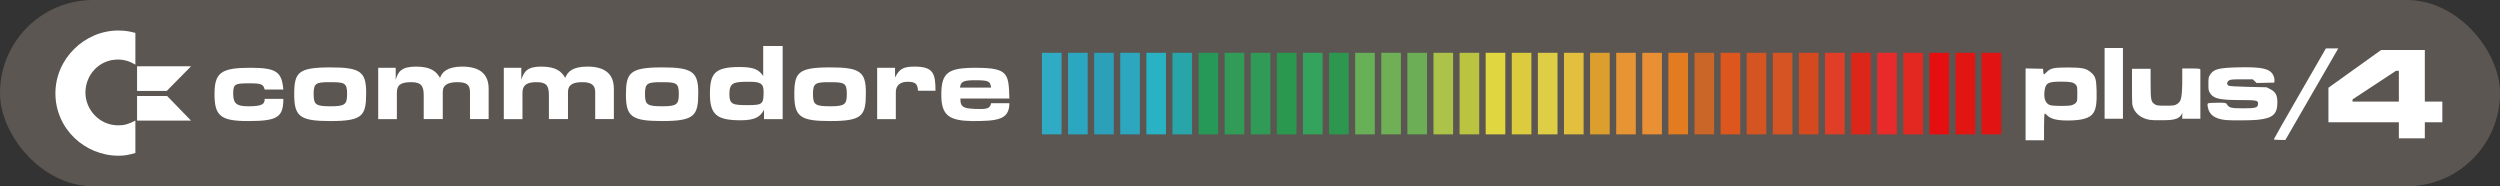 <?xml version="1.0" encoding="UTF-8" standalone="no"?>
<!-- Created with Inkscape (http://www.inkscape.org/) -->

<svg
   width="507.93mm"
   height="37.836mm"
   viewBox="0 0 315.95 23.535"
   version="1.1"
   id="svg7278"
   inkscape:version="1.1.2 (0a00cf5339, 2022-02-04)"
   sodipodi:docname="cplus4.svg"
   xmlns:inkscape="http://www.inkscape.org/namespaces/inkscape"
   xmlns:sodipodi="http://sodipodi.sourceforge.net/DTD/sodipodi-0.dtd"
   xmlns="http://www.w3.org/2000/svg"
   xmlns:svg="http://www.w3.org/2000/svg"
   xmlns:rdf="http://www.w3.org/1999/02/22-rdf-syntax-ns#"
   xmlns:cc="http://creativecommons.org/ns#"
   xmlns:dc="http://purl.org/dc/elements/1.1/">
  <rect x="0" y="0" width="315.95" height="23.535" fill="#333333" stroke="none"/>
  <defs
     id="defs7272" />
  <sodipodi:namedview
     id="base"
     pagecolor="#ffffff"
     bordercolor="#666666"
     borderopacity="1.0"
     inkscape:pageopacity="0.0"
     inkscape:pageshadow="2"
     inkscape:zoom="0.98994949"
     inkscape:cx="260.61936"
     inkscape:cy="64.649763"
     inkscape:document-units="px"
     inkscape:current-layer="layer1"
     showgrid="false"
     fit-margin-top="0"
     fit-margin-left="0"
     fit-margin-right="0"
     fit-margin-bottom="0"
     inkscape:window-width="1366"
     inkscape:window-height="708"
     inkscape:window-x="0"
     inkscape:window-y="0"
     inkscape:window-maximized="1"
     inkscape:pagecheckerboard="0"
     scale-x="0.165" />
  <g
     inkscape:label="Commodore Plus/4"
     inkscape:groupmode="layer"
     id="layer1"
     transform="translate(291.724,-16.869)">
    <rect
       style="color:#000000;clip-rule:nonzero;display:inline;overflow:visible;visibility:visible;isolation:auto;mix-blend-mode:normal;color-interpolation:sRGB;color-interpolation-filters:linearRGB;solid-color:#000000;solid-opacity:1;fill:#5b5652;fill-opacity:1;fill-rule:nonzero;stroke:none;stroke-width:0.798;stroke-linecap:butt;stroke-linejoin:miter;stroke-miterlimit:4;stroke-dasharray:none;stroke-dashoffset:0;stroke-opacity:1;color-rendering:auto;image-rendering:auto;shape-rendering:auto;text-rendering:auto;enable-background:accumulate"
       id="rect4918"
       width="315.95"
       height="23.535"
       x="-291.724"
       y="16.869"
       inkscape:label="Background"
       ry="11.768" />
    <path
       inkscape:connector-curvature="0"
       d="m -178.608,25.435 h -2.261 v 6.486 h 2.359 v -3.39 c 0,-0.884 0.541,-1.327 1.524,-1.327 0.982,0 1.229,0.295 1.277,1.129 h 2.212 c 0,-2.211 -0.295,-3.046 -2.654,-3.046 -1.426,0 -1.917,0.295 -2.457,1.376 v -1.228 z m 10.86,5.209 c -2.26,0 -2.604,-0.197 -2.604,-1.327 h 6.193 c -0.098,-3.144 -0.098,-3.881 -4.276,-3.881 -3.54,0 -4.326,0.639 -4.326,3.44 0,2.605 1.033,3.243 3.883,3.293 3.195,0 4.719,-0.148 4.719,-2.261 h -2.311 c -0.098,0.491 -0.294,0.737 -1.278,0.737 z m -2.653,-2.702 c 0.098,-0.688 0.294,-0.934 1.867,-0.934 1.721,0 1.966,0.099 2.064,0.934 z m -87.874,0.245 h 2.359 c -0.196,-2.212 -0.836,-2.752 -4.127,-2.752 -3.735,0 -4.571,0.588 -4.571,3.342 0,2.752 0.786,3.391 4.276,3.391 3.686,0 4.423,-0.491 4.423,-2.802 h -2.359 c 0,0.639 -0.245,0.935 -2.064,0.935 -1.573,0 -1.916,-0.393 -1.916,-1.671 0,-1.229 0.344,-1.229 2.212,-1.229 1.375,0 1.62,0.148 1.768,0.786 z m 54.798,0.392 c 0,-2.653 -0.786,-3.193 -4.571,-3.193 -4.079,0 -4.57,0.688 -4.57,3.439 0,2.753 0.687,3.342 4.57,3.342 4.129,5.79e-4 4.571,-0.687 4.571,-3.588 z m -6.733,0.149 c 0,-1.327 0.295,-1.474 2.015,-1.474 1.916,0 2.26,0.048 2.26,1.474 0,1.327 -0.246,1.573 -2.064,1.573 -1.966,0 -2.211,-0.197 -2.211,-1.573 z m 27.914,-0.149 c 0,-2.653 -0.737,-3.193 -4.52,-3.193 -4.03,0 -4.522,0.637 -4.522,3.391 0,2.801 0.688,3.391 4.522,3.391 4.127,5.79e-4 4.52,-0.687 4.52,-3.588 z m -6.683,0.149 c 0,-1.327 0.294,-1.474 2.015,-1.474 1.917,0 2.261,0.048 2.261,1.474 0,1.327 -0.245,1.573 -2.064,1.573 -1.965,0 -2.212,-0.197 -2.212,-1.573 z m -56.47,-0.149 c 0,-2.653 -0.737,-3.193 -4.521,-3.193 -4.079,0 -4.571,0.637 -4.571,3.391 0,2.801 0.689,3.391 4.571,3.391 4.128,5.79e-4 4.521,-0.687 4.521,-3.588 z m -6.636,0.149 c 0,-1.327 0.295,-1.474 1.967,-1.474 1.916,0 2.261,0.048 2.261,1.474 0,1.327 -0.247,1.573 -2.064,1.573 -1.918,0 -2.163,-0.197 -2.163,-1.573 z m 56.814,-6.046 v 3.784 c -0.54,-0.737 -1.032,-1.129 -2.997,-1.129 -3.145,0 -3.735,0.836 -3.735,3.391 0,2.605 0.836,3.341 3.883,3.341 1.917,0 2.507,-0.491 2.949,-1.326 v 1.178 h 2.359 v -9.239 h -2.458 z m -1.72,4.522 c 1.326,0 1.77,0.196 1.77,1.228 0,1.573 -0.099,1.722 -1.966,1.722 -1.868,0 -2.359,-0.05 -2.359,-1.377 0,-1.524 0.59,-1.573 2.555,-1.573 z m -44.724,-1.769 h -2.211 v 6.486 h 2.359 V 28.579 c 0,-0.982 0.491,-1.326 1.819,-1.326 1.229,0 1.573,0.442 1.573,1.67 v 2.997 h 2.408 v -3.439 c 0,-0.934 0.737,-1.228 1.867,-1.228 1.081,0 1.573,0.295 1.573,1.228 v 3.439 h 2.359 v -3.833 c 0,-1.915 -1.18,-2.801 -3.341,-2.801 -1.868,0 -2.556,0.688 -2.802,1.425 -0.491,-0.836 -1.179,-1.425 -3.047,-1.425 -1.769,0 -2.261,0.59 -2.556,1.671 V 25.435 Z m 15.874,0 h -2.212 v 6.486 h 2.359 V 28.579 c 0,-0.982 0.589,-1.326 1.769,-1.326 1.229,0 1.573,0.393 1.573,1.67 v 2.997 h 2.409 v -3.439 c 0,-0.934 0.688,-1.228 1.819,-1.228 1.081,0 1.621,0.344 1.621,1.228 v 3.439 h 2.359 v -3.833 c 0,-1.915 -1.179,-2.801 -3.342,-2.801 -1.867,0 -2.507,0.639 -2.801,1.425 -0.492,-0.836 -1.18,-1.425 -3.048,-1.425 -1.72,0 -2.162,0.59 -2.506,1.671 V 25.435 Z"
       id="path4699"
       style="fill:#ffffff;stroke-width:0.265"
       sodipodi:nodetypes="ccccssccscccsccsscccscsccccsssccssscssscssssssssscssssssssscssssssccsssccccccsssssccccsssccsssccsscscccccccsssccsssccsscsccc"
       inkscape:label="Commodore" />
    <path
       sodipodi:nodetypes="ccccccccccccsssccsssc"
       style="fill:#ffffff;stroke-width:0.265"
       id="path4922"
       d="m -270.606,28.999 h -3.796 v 3.113 h 6.823 z m 3.027,-3.752 h -6.823 v 3.113 h 3.753 z m -7.036,-0.213 v -4.008 c -0.81,-0.213 -1.365,-0.299 -2.174,-0.299 -4.222,0 -7.932,3.54 -7.932,7.932 0,4.521 3.752,7.89 7.974,7.89 0.768,0 1.194,-0.086 2.132,-0.342 v -4.093 c -0.939,0.469 -1.407,0.596 -2.174,0.596 -2.346,0 -4.138,-1.961 -4.138,-4.136 0,-2.259 1.749,-4.179 4.094,-4.179 0.811,0 1.493,0.214 2.218,0.64 z"
       inkscape:connector-curvature="0"
       inkscape:label="Commodore Logo" />
    <g
       id="g4884"
       transform="matrix(1.944,0,0,2.037,1257.078,-305.21)"
       style="stroke-width:0.503"
       inkscape:label="Rainbow">
      <rect
         style="color:#000000;clip-rule:nonzero;display:inline;overflow:visible;visibility:visible;opacity:1;isolation:auto;mix-blend-mode:normal;color-interpolation:sRGB;color-interpolation-filters:linearRGB;solid-color:#000000;solid-opacity:1;fill:#2fabc5;fill-opacity:1;fill-rule:nonzero;stroke:none;stroke-width:0.399;stroke-linecap:butt;stroke-linejoin:miter;stroke-miterlimit:4;stroke-dasharray:none;stroke-dashoffset:0;stroke-opacity:1;color-rendering:auto;image-rendering:auto;shape-rendering:auto;text-rendering:auto;enable-background:accumulate"
         id="rect4723"
         width="1.276"
         height="5.06"
         x="-728.972"
         y="161.39" />
      <rect
         y="161.39"
         x="-727.275"
         height="5.06"
         width="1.276"
         id="rect4725"
         style="color:#000000;clip-rule:nonzero;display:inline;overflow:visible;visibility:visible;opacity:1;isolation:auto;mix-blend-mode:normal;color-interpolation:sRGB;color-interpolation-filters:linearRGB;solid-color:#000000;solid-opacity:1;fill:#2ba7c1;fill-opacity:1;fill-rule:nonzero;stroke:none;stroke-width:0.399;stroke-linecap:butt;stroke-linejoin:miter;stroke-miterlimit:4;stroke-dasharray:none;stroke-dashoffset:0;stroke-opacity:1;color-rendering:auto;image-rendering:auto;shape-rendering:auto;text-rendering:auto;enable-background:accumulate" />
      <rect
         style="color:#000000;clip-rule:nonzero;display:inline;overflow:visible;visibility:visible;opacity:1;isolation:auto;mix-blend-mode:normal;color-interpolation:sRGB;color-interpolation-filters:linearRGB;solid-color:#000000;solid-opacity:1;fill:#2c9fb9;fill-opacity:1;fill-rule:nonzero;stroke:none;stroke-width:0.399;stroke-linecap:butt;stroke-linejoin:miter;stroke-miterlimit:4;stroke-dasharray:none;stroke-dashoffset:0;stroke-opacity:1;color-rendering:auto;image-rendering:auto;shape-rendering:auto;text-rendering:auto;enable-background:accumulate"
         id="rect4727"
         width="1.276"
         height="5.06"
         x="-725.578"
         y="161.39" />
      <rect
         y="161.39"
         x="-723.881"
         height="5.06"
         width="1.276"
         id="rect4729"
         style="color:#000000;clip-rule:nonzero;display:inline;overflow:visible;visibility:visible;opacity:1;isolation:auto;mix-blend-mode:normal;color-interpolation:sRGB;color-interpolation-filters:linearRGB;solid-color:#000000;solid-opacity:1;fill:#2da6c0;fill-opacity:1;fill-rule:nonzero;stroke:none;stroke-width:0.399;stroke-linecap:butt;stroke-linejoin:miter;stroke-miterlimit:4;stroke-dasharray:none;stroke-dashoffset:0;stroke-opacity:1;color-rendering:auto;image-rendering:auto;shape-rendering:auto;text-rendering:auto;enable-background:accumulate" />
      <rect
         style="color:#000000;clip-rule:nonzero;display:inline;overflow:visible;visibility:visible;opacity:1;isolation:auto;mix-blend-mode:normal;color-interpolation:sRGB;color-interpolation-filters:linearRGB;solid-color:#000000;solid-opacity:1;fill:#28b2c3;fill-opacity:1;fill-rule:nonzero;stroke:none;stroke-width:0.399;stroke-linecap:butt;stroke-linejoin:miter;stroke-miterlimit:4;stroke-dasharray:none;stroke-dashoffset:0;stroke-opacity:1;color-rendering:auto;image-rendering:auto;shape-rendering:auto;text-rendering:auto;enable-background:accumulate"
         id="rect4731"
         width="1.276"
         height="5.06"
         x="-722.184"
         y="161.39" />
      <rect
         y="161.39"
         x="-720.487"
         height="5.06"
         width="1.276"
         id="rect4733"
         style="color:#000000;clip-rule:nonzero;display:inline;overflow:visible;visibility:visible;opacity:1;isolation:auto;mix-blend-mode:normal;color-interpolation:sRGB;color-interpolation-filters:linearRGB;solid-color:#000000;solid-opacity:1;fill:#28a5a8;fill-opacity:1;fill-rule:nonzero;stroke:none;stroke-width:0.399;stroke-linecap:butt;stroke-linejoin:miter;stroke-miterlimit:4;stroke-dasharray:none;stroke-dashoffset:0;stroke-opacity:1;color-rendering:auto;image-rendering:auto;shape-rendering:auto;text-rendering:auto;enable-background:accumulate" />
      <rect
         style="color:#000000;clip-rule:nonzero;display:inline;overflow:visible;visibility:visible;opacity:1;isolation:auto;mix-blend-mode:normal;color-interpolation:sRGB;color-interpolation-filters:linearRGB;solid-color:#000000;solid-opacity:1;fill:#269857;fill-opacity:1;fill-rule:nonzero;stroke:none;stroke-width:0.399;stroke-linecap:butt;stroke-linejoin:miter;stroke-miterlimit:4;stroke-dasharray:none;stroke-dashoffset:0;stroke-opacity:1;color-rendering:auto;image-rendering:auto;shape-rendering:auto;text-rendering:auto;enable-background:accumulate"
         id="rect4735"
         width="1.276"
         height="5.06"
         x="-718.79"
         y="161.39" />
      <rect
         y="161.39"
         x="-717.094"
         height="5.06"
         width="1.276"
         id="rect4737"
         style="color:#000000;clip-rule:nonzero;display:inline;overflow:visible;visibility:visible;opacity:1;isolation:auto;mix-blend-mode:normal;color-interpolation:sRGB;color-interpolation-filters:linearRGB;solid-color:#000000;solid-opacity:1;fill:#319b58;fill-opacity:1;fill-rule:nonzero;stroke:none;stroke-width:0.399;stroke-linecap:butt;stroke-linejoin:miter;stroke-miterlimit:4;stroke-dasharray:none;stroke-dashoffset:0;stroke-opacity:1;color-rendering:auto;image-rendering:auto;shape-rendering:auto;text-rendering:auto;enable-background:accumulate" />
      <rect
         style="color:#000000;clip-rule:nonzero;display:inline;overflow:visible;visibility:visible;opacity:1;isolation:auto;mix-blend-mode:normal;color-interpolation:sRGB;color-interpolation-filters:linearRGB;solid-color:#000000;solid-opacity:1;fill:#309a57;fill-opacity:1;fill-rule:nonzero;stroke:none;stroke-width:0.399;stroke-linecap:butt;stroke-linejoin:miter;stroke-miterlimit:4;stroke-dasharray:none;stroke-dashoffset:0;stroke-opacity:1;color-rendering:auto;image-rendering:auto;shape-rendering:auto;text-rendering:auto;enable-background:accumulate"
         id="rect4739"
         width="1.276"
         height="5.06"
         x="-715.397"
         y="161.39" />
      <rect
         y="161.39"
         x="-713.7"
         height="5.06"
         width="1.276"
         id="rect4741"
         style="color:#000000;clip-rule:nonzero;display:inline;overflow:visible;visibility:visible;opacity:1;isolation:auto;mix-blend-mode:normal;color-interpolation:sRGB;color-interpolation-filters:linearRGB;solid-color:#000000;solid-opacity:1;fill:#2b9850;fill-opacity:1;fill-rule:nonzero;stroke:none;stroke-width:0.399;stroke-linecap:butt;stroke-linejoin:miter;stroke-miterlimit:4;stroke-dasharray:none;stroke-dashoffset:0;stroke-opacity:1;color-rendering:auto;image-rendering:auto;shape-rendering:auto;text-rendering:auto;enable-background:accumulate" />
      <rect
         style="color:#000000;clip-rule:nonzero;display:inline;overflow:visible;visibility:visible;opacity:1;isolation:auto;mix-blend-mode:normal;color-interpolation:sRGB;color-interpolation-filters:linearRGB;solid-color:#000000;solid-opacity:1;fill:#34a35c;fill-opacity:1;fill-rule:nonzero;stroke:none;stroke-width:0.399;stroke-linecap:butt;stroke-linejoin:miter;stroke-miterlimit:4;stroke-dasharray:none;stroke-dashoffset:0;stroke-opacity:1;color-rendering:auto;image-rendering:auto;shape-rendering:auto;text-rendering:auto;enable-background:accumulate"
         id="rect4743"
         width="1.276"
         height="5.06"
         x="-712.003"
         y="161.39" />
      <rect
         y="161.39"
         x="-710.306"
         height="5.06"
         width="1.276"
         id="rect4745"
         style="color:#000000;clip-rule:nonzero;display:inline;overflow:visible;visibility:visible;opacity:1;isolation:auto;mix-blend-mode:normal;color-interpolation:sRGB;color-interpolation-filters:linearRGB;solid-color:#000000;solid-opacity:1;fill:#2d974f;fill-opacity:1;fill-rule:nonzero;stroke:none;stroke-width:0.399;stroke-linecap:butt;stroke-linejoin:miter;stroke-miterlimit:4;stroke-dasharray:none;stroke-dashoffset:0;stroke-opacity:1;color-rendering:auto;image-rendering:auto;shape-rendering:auto;text-rendering:auto;enable-background:accumulate" />
      <rect
         style="color:#000000;clip-rule:nonzero;display:inline;overflow:visible;visibility:visible;opacity:1;isolation:auto;mix-blend-mode:normal;color-interpolation:sRGB;color-interpolation-filters:linearRGB;solid-color:#000000;solid-opacity:1;fill:#68b057;fill-opacity:1;fill-rule:nonzero;stroke:none;stroke-width:0.399;stroke-linecap:butt;stroke-linejoin:miter;stroke-miterlimit:4;stroke-dasharray:none;stroke-dashoffset:0;stroke-opacity:1;color-rendering:auto;image-rendering:auto;shape-rendering:auto;text-rendering:auto;enable-background:accumulate"
         id="rect4747"
         width="1.276"
         height="5.06"
         x="-708.609"
         y="161.39" />
      <rect
         y="161.39"
         x="-706.912"
         height="5.06"
         width="1.276"
         id="rect4749"
         style="color:#000000;clip-rule:nonzero;display:inline;overflow:visible;visibility:visible;opacity:1;isolation:auto;mix-blend-mode:normal;color-interpolation:sRGB;color-interpolation-filters:linearRGB;solid-color:#000000;solid-opacity:1;fill:#6faf55;fill-opacity:1;fill-rule:nonzero;stroke:none;stroke-width:0.399;stroke-linecap:butt;stroke-linejoin:miter;stroke-miterlimit:4;stroke-dasharray:none;stroke-dashoffset:0;stroke-opacity:1;color-rendering:auto;image-rendering:auto;shape-rendering:auto;text-rendering:auto;enable-background:accumulate" />
      <rect
         style="color:#000000;clip-rule:nonzero;display:inline;overflow:visible;visibility:visible;opacity:1;isolation:auto;mix-blend-mode:normal;color-interpolation:sRGB;color-interpolation-filters:linearRGB;solid-color:#000000;solid-opacity:1;fill:#6cae55;fill-opacity:1;fill-rule:nonzero;stroke:none;stroke-width:0.399;stroke-linecap:butt;stroke-linejoin:miter;stroke-miterlimit:4;stroke-dasharray:none;stroke-dashoffset:0;stroke-opacity:1;color-rendering:auto;image-rendering:auto;shape-rendering:auto;text-rendering:auto;enable-background:accumulate"
         id="rect4751"
         width="1.276"
         height="5.06"
         x="-705.215"
         y="161.39" />
      <rect
         y="161.39"
         x="-703.518"
         height="5.06"
         width="1.276"
         id="rect4753"
         style="color:#000000;clip-rule:nonzero;display:inline;overflow:visible;visibility:visible;opacity:1;isolation:auto;mix-blend-mode:normal;color-interpolation:sRGB;color-interpolation-filters:linearRGB;solid-color:#000000;solid-opacity:1;fill:#acc249;fill-opacity:1;fill-rule:nonzero;stroke:none;stroke-width:0.399;stroke-linecap:butt;stroke-linejoin:miter;stroke-miterlimit:4;stroke-dasharray:none;stroke-dashoffset:0;stroke-opacity:1;color-rendering:auto;image-rendering:auto;shape-rendering:auto;text-rendering:auto;enable-background:accumulate" />
      <rect
         style="color:#000000;clip-rule:nonzero;display:inline;overflow:visible;visibility:visible;opacity:1;isolation:auto;mix-blend-mode:normal;color-interpolation:sRGB;color-interpolation-filters:linearRGB;solid-color:#000000;solid-opacity:1;fill:#bac441;fill-opacity:1;fill-rule:nonzero;stroke:none;stroke-width:0.399;stroke-linecap:butt;stroke-linejoin:miter;stroke-miterlimit:4;stroke-dasharray:none;stroke-dashoffset:0;stroke-opacity:1;color-rendering:auto;image-rendering:auto;shape-rendering:auto;text-rendering:auto;enable-background:accumulate"
         id="rect4755"
         width="1.276"
         height="5.06"
         x="-701.821"
         y="161.39" />
      <rect
         y="161.39"
         x="-700.125"
         height="5.06"
         width="1.276"
         id="rect4757"
         style="color:#000000;clip-rule:nonzero;display:inline;overflow:visible;visibility:visible;opacity:1;isolation:auto;mix-blend-mode:normal;color-interpolation:sRGB;color-interpolation-filters:linearRGB;solid-color:#000000;solid-opacity:1;fill:#e0d640;fill-opacity:1;fill-rule:nonzero;stroke:none;stroke-width:0.399;stroke-linecap:butt;stroke-linejoin:miter;stroke-miterlimit:4;stroke-dasharray:none;stroke-dashoffset:0;stroke-opacity:1;color-rendering:auto;image-rendering:auto;shape-rendering:auto;text-rendering:auto;enable-background:accumulate" />
      <rect
         style="color:#000000;clip-rule:nonzero;display:inline;overflow:visible;visibility:visible;opacity:1;isolation:auto;mix-blend-mode:normal;color-interpolation:sRGB;color-interpolation-filters:linearRGB;solid-color:#000000;solid-opacity:1;fill:#dccc3d;fill-opacity:1;fill-rule:nonzero;stroke:none;stroke-width:0.399;stroke-linecap:butt;stroke-linejoin:miter;stroke-miterlimit:4;stroke-dasharray:none;stroke-dashoffset:0;stroke-opacity:1;color-rendering:auto;image-rendering:auto;shape-rendering:auto;text-rendering:auto;enable-background:accumulate"
         id="rect4759"
         width="1.276"
         height="5.06"
         x="-698.428"
         y="161.39" />
      <rect
         y="161.39"
         x="-696.731"
         height="5.06"
         width="1.276"
         id="rect4761"
         style="color:#000000;clip-rule:nonzero;display:inline;overflow:visible;visibility:visible;opacity:1;isolation:auto;mix-blend-mode:normal;color-interpolation:sRGB;color-interpolation-filters:linearRGB;solid-color:#000000;solid-opacity:1;fill:#ddce45;fill-opacity:1;fill-rule:nonzero;stroke:none;stroke-width:0.399;stroke-linecap:butt;stroke-linejoin:miter;stroke-miterlimit:4;stroke-dasharray:none;stroke-dashoffset:0;stroke-opacity:1;color-rendering:auto;image-rendering:auto;shape-rendering:auto;text-rendering:auto;enable-background:accumulate" />
      <rect
         style="color:#000000;clip-rule:nonzero;display:inline;overflow:visible;visibility:visible;opacity:1;isolation:auto;mix-blend-mode:normal;color-interpolation:sRGB;color-interpolation-filters:linearRGB;solid-color:#000000;solid-opacity:1;fill:#e2c03e;fill-opacity:1;fill-rule:nonzero;stroke:none;stroke-width:0.399;stroke-linecap:butt;stroke-linejoin:miter;stroke-miterlimit:4;stroke-dasharray:none;stroke-dashoffset:0;stroke-opacity:1;color-rendering:auto;image-rendering:auto;shape-rendering:auto;text-rendering:auto;enable-background:accumulate"
         id="rect4763"
         width="1.276"
         height="5.06"
         x="-695.034"
         y="161.39" />
      <rect
         y="161.39"
         x="-693.337"
         height="5.06"
         width="1.276"
         id="rect4765"
         style="color:#000000;clip-rule:nonzero;display:inline;overflow:visible;visibility:visible;opacity:1;isolation:auto;mix-blend-mode:normal;color-interpolation:sRGB;color-interpolation-filters:linearRGB;solid-color:#000000;solid-opacity:1;fill:#dc9f2d;fill-opacity:1;fill-rule:nonzero;stroke:none;stroke-width:0.399;stroke-linecap:butt;stroke-linejoin:miter;stroke-miterlimit:4;stroke-dasharray:none;stroke-dashoffset:0;stroke-opacity:1;color-rendering:auto;image-rendering:auto;shape-rendering:auto;text-rendering:auto;enable-background:accumulate" />
      <rect
         style="color:#000000;clip-rule:nonzero;display:inline;overflow:visible;visibility:visible;opacity:1;isolation:auto;mix-blend-mode:normal;color-interpolation:sRGB;color-interpolation-filters:linearRGB;solid-color:#000000;solid-opacity:1;fill:#e69434;fill-opacity:1;fill-rule:nonzero;stroke:none;stroke-width:0.399;stroke-linecap:butt;stroke-linejoin:miter;stroke-miterlimit:4;stroke-dasharray:none;stroke-dashoffset:0;stroke-opacity:1;color-rendering:auto;image-rendering:auto;shape-rendering:auto;text-rendering:auto;enable-background:accumulate"
         id="rect4767"
         width="1.276"
         height="5.06"
         x="-691.64"
         y="161.39" />
      <rect
         y="161.39"
         x="-689.943"
         height="5.06"
         width="1.276"
         id="rect4769"
         style="color:#000000;clip-rule:nonzero;display:inline;overflow:visible;visibility:visible;opacity:1;isolation:auto;mix-blend-mode:normal;color-interpolation:sRGB;color-interpolation-filters:linearRGB;solid-color:#000000;solid-opacity:1;fill:#e98f34;fill-opacity:1;fill-rule:nonzero;stroke:none;stroke-width:0.399;stroke-linecap:butt;stroke-linejoin:miter;stroke-miterlimit:4;stroke-dasharray:none;stroke-dashoffset:0;stroke-opacity:1;color-rendering:auto;image-rendering:auto;shape-rendering:auto;text-rendering:auto;enable-background:accumulate" />
      <rect
         style="color:#000000;clip-rule:nonzero;display:inline;overflow:visible;visibility:visible;opacity:1;isolation:auto;mix-blend-mode:normal;color-interpolation:sRGB;color-interpolation-filters:linearRGB;solid-color:#000000;solid-opacity:1;fill:#e37c20;fill-opacity:1;fill-rule:nonzero;stroke:none;stroke-width:0.399;stroke-linecap:butt;stroke-linejoin:miter;stroke-miterlimit:4;stroke-dasharray:none;stroke-dashoffset:0;stroke-opacity:1;color-rendering:auto;image-rendering:auto;shape-rendering:auto;text-rendering:auto;enable-background:accumulate"
         id="rect4771"
         width="1.276"
         height="5.06"
         x="-688.246"
         y="161.39" />
      <rect
         y="161.39"
         x="-686.549"
         height="5.06"
         width="1.276"
         id="rect4773"
         style="color:#000000;clip-rule:nonzero;display:inline;overflow:visible;visibility:visible;opacity:1;isolation:auto;mix-blend-mode:normal;color-interpolation:sRGB;color-interpolation-filters:linearRGB;solid-color:#000000;solid-opacity:1;fill:#ca6627;fill-opacity:1;fill-rule:nonzero;stroke:none;stroke-width:0.399;stroke-linecap:butt;stroke-linejoin:miter;stroke-miterlimit:4;stroke-dasharray:none;stroke-dashoffset:0;stroke-opacity:1;color-rendering:auto;image-rendering:auto;shape-rendering:auto;text-rendering:auto;enable-background:accumulate" />
      <rect
         style="color:#000000;clip-rule:nonzero;display:inline;overflow:visible;visibility:visible;opacity:1;isolation:auto;mix-blend-mode:normal;color-interpolation:sRGB;color-interpolation-filters:linearRGB;solid-color:#000000;solid-opacity:1;fill:#dd561d;fill-opacity:1;fill-rule:nonzero;stroke:none;stroke-width:0.399;stroke-linecap:butt;stroke-linejoin:miter;stroke-miterlimit:4;stroke-dasharray:none;stroke-dashoffset:0;stroke-opacity:1;color-rendering:auto;image-rendering:auto;shape-rendering:auto;text-rendering:auto;enable-background:accumulate"
         id="rect4775"
         width="1.276"
         height="5.06"
         x="-684.852"
         y="161.39" />
      <rect
         y="161.39"
         x="-683.156"
         height="5.06"
         width="1.276"
         id="rect4777"
         style="color:#000000;clip-rule:nonzero;display:inline;overflow:visible;visibility:visible;opacity:1;isolation:auto;mix-blend-mode:normal;color-interpolation:sRGB;color-interpolation-filters:linearRGB;solid-color:#000000;solid-opacity:1;fill:#d55522;fill-opacity:1;fill-rule:nonzero;stroke:none;stroke-width:0.399;stroke-linecap:butt;stroke-linejoin:miter;stroke-miterlimit:4;stroke-dasharray:none;stroke-dashoffset:0;stroke-opacity:1;color-rendering:auto;image-rendering:auto;shape-rendering:auto;text-rendering:auto;enable-background:accumulate" />
      <rect
         style="color:#000000;clip-rule:nonzero;display:inline;overflow:visible;visibility:visible;opacity:1;isolation:auto;mix-blend-mode:normal;color-interpolation:sRGB;color-interpolation-filters:linearRGB;solid-color:#000000;solid-opacity:1;fill:#d65424;fill-opacity:1;fill-rule:nonzero;stroke:none;stroke-width:0.399;stroke-linecap:butt;stroke-linejoin:miter;stroke-miterlimit:4;stroke-dasharray:none;stroke-dashoffset:0;stroke-opacity:1;color-rendering:auto;image-rendering:auto;shape-rendering:auto;text-rendering:auto;enable-background:accumulate"
         id="rect4779"
         width="1.276"
         height="5.06"
         x="-681.459"
         y="161.39" />
      <rect
         y="161.39"
         x="-679.762"
         height="5.06"
         width="1.276"
         id="rect4781"
         style="color:#000000;clip-rule:nonzero;display:inline;overflow:visible;visibility:visible;opacity:1;isolation:auto;mix-blend-mode:normal;color-interpolation:sRGB;color-interpolation-filters:linearRGB;solid-color:#000000;solid-opacity:1;fill:#d6481d;fill-opacity:1;fill-rule:nonzero;stroke:none;stroke-width:0.399;stroke-linecap:butt;stroke-linejoin:miter;stroke-miterlimit:4;stroke-dasharray:none;stroke-dashoffset:0;stroke-opacity:1;color-rendering:auto;image-rendering:auto;shape-rendering:auto;text-rendering:auto;enable-background:accumulate" />
      <rect
         style="color:#000000;clip-rule:nonzero;display:inline;overflow:visible;visibility:visible;opacity:1;isolation:auto;mix-blend-mode:normal;color-interpolation:sRGB;color-interpolation-filters:linearRGB;solid-color:#000000;solid-opacity:1;fill:#e13e28;fill-opacity:1;fill-rule:nonzero;stroke:none;stroke-width:0.399;stroke-linecap:butt;stroke-linejoin:miter;stroke-miterlimit:4;stroke-dasharray:none;stroke-dashoffset:0;stroke-opacity:1;color-rendering:auto;image-rendering:auto;shape-rendering:auto;text-rendering:auto;enable-background:accumulate"
         id="rect4783"
         width="1.276"
         height="5.06"
         x="-678.065"
         y="161.39" />
      <rect
         y="161.39"
         x="-676.368"
         height="5.06"
         width="1.276"
         id="rect4785"
         style="color:#000000;clip-rule:nonzero;display:inline;overflow:visible;visibility:visible;opacity:1;isolation:auto;mix-blend-mode:normal;color-interpolation:sRGB;color-interpolation-filters:linearRGB;solid-color:#000000;solid-opacity:1;fill:#dd261a;fill-opacity:1;fill-rule:nonzero;stroke:none;stroke-width:0.399;stroke-linecap:butt;stroke-linejoin:miter;stroke-miterlimit:4;stroke-dasharray:none;stroke-dashoffset:0;stroke-opacity:1;color-rendering:auto;image-rendering:auto;shape-rendering:auto;text-rendering:auto;enable-background:accumulate" />
      <rect
         style="color:#000000;clip-rule:nonzero;display:inline;overflow:visible;visibility:visible;opacity:1;isolation:auto;mix-blend-mode:normal;color-interpolation:sRGB;color-interpolation-filters:linearRGB;solid-color:#000000;solid-opacity:1;fill:#e92a2a;fill-opacity:1;fill-rule:nonzero;stroke:none;stroke-width:0.399;stroke-linecap:butt;stroke-linejoin:miter;stroke-miterlimit:4;stroke-dasharray:none;stroke-dashoffset:0;stroke-opacity:1;color-rendering:auto;image-rendering:auto;shape-rendering:auto;text-rendering:auto;enable-background:accumulate"
         id="rect4787"
         width="1.276"
         height="5.06"
         x="-674.671"
         y="161.39" />
      <rect
         y="161.39"
         x="-672.974"
         height="5.06"
         width="1.276"
         id="rect4789"
         style="color:#000000;clip-rule:nonzero;display:inline;overflow:visible;visibility:visible;opacity:1;isolation:auto;mix-blend-mode:normal;color-interpolation:sRGB;color-interpolation-filters:linearRGB;solid-color:#000000;solid-opacity:1;fill:#e22821;fill-opacity:1;fill-rule:nonzero;stroke:none;stroke-width:0.399;stroke-linecap:butt;stroke-linejoin:miter;stroke-miterlimit:4;stroke-dasharray:none;stroke-dashoffset:0;stroke-opacity:1;color-rendering:auto;image-rendering:auto;shape-rendering:auto;text-rendering:auto;enable-background:accumulate" />
      <rect
         style="color:#000000;clip-rule:nonzero;display:inline;overflow:visible;visibility:visible;opacity:1;isolation:auto;mix-blend-mode:normal;color-interpolation:sRGB;color-interpolation-filters:linearRGB;solid-color:#000000;solid-opacity:1;fill:#e50e10;fill-opacity:1;fill-rule:nonzero;stroke:none;stroke-width:0.399;stroke-linecap:butt;stroke-linejoin:miter;stroke-miterlimit:4;stroke-dasharray:none;stroke-dashoffset:0;stroke-opacity:1;color-rendering:auto;image-rendering:auto;shape-rendering:auto;text-rendering:auto;enable-background:accumulate"
         id="rect4791"
         width="1.276"
         height="5.06"
         x="-671.277"
         y="161.39" />
      <rect
         y="161.39"
         x="-669.58"
         height="5.06"
         width="1.276"
         id="rect4793"
         style="color:#000000;clip-rule:nonzero;display:inline;overflow:visible;visibility:visible;opacity:1;isolation:auto;mix-blend-mode:normal;color-interpolation:sRGB;color-interpolation-filters:linearRGB;solid-color:#000000;solid-opacity:1;fill:#e11613;fill-opacity:1;fill-rule:nonzero;stroke:none;stroke-width:0.399;stroke-linecap:butt;stroke-linejoin:miter;stroke-miterlimit:4;stroke-dasharray:none;stroke-dashoffset:0;stroke-opacity:1;color-rendering:auto;image-rendering:auto;shape-rendering:auto;text-rendering:auto;enable-background:accumulate" />
      <rect
         style="color:#000000;clip-rule:nonzero;display:inline;overflow:visible;visibility:visible;opacity:1;isolation:auto;mix-blend-mode:normal;color-interpolation:sRGB;color-interpolation-filters:linearRGB;solid-color:#000000;solid-opacity:1;fill:#e11413;fill-opacity:1;fill-rule:nonzero;stroke:none;stroke-width:0.399;stroke-linecap:butt;stroke-linejoin:miter;stroke-miterlimit:4;stroke-dasharray:none;stroke-dashoffset:0;stroke-opacity:1;color-rendering:auto;image-rendering:auto;shape-rendering:auto;text-rendering:auto;enable-background:accumulate"
         id="rect4795"
         width="1.276"
         height="5.06"
         x="-667.883"
         y="161.39" />
    </g>
    <g
       id="g1176"
       inkscape:label="plus/4"
       transform="matrix(1.259,0,0,1.259,737.486,-305.955)"
       style="stroke-width:0.795">
      <path
         sodipodi:nodetypes="cccccsccsscsccsccccccscssccccscccssscccscccccccccccscsccsscscccccccscccccccccccccc"
         style="fill:#ffffff;stroke-width:0.795"
         d="m -614.15,266.888 v -3.606 l 0.876,0.018 0.876,0.018 0.02,0.281 c 0.011,0.155 0.043,0.281 0.07,0.281 0.027,0 0.15,-0.103 0.272,-0.23 0.378,-0.391 0.716,-0.464 2.117,-0.464 1.454,5e-4 1.872,0.09 2.341,0.503 0.443,0.39 0.522,0.648 0.555,1.821 0.034,1.206 -0.051,1.809 -0.315,2.225 -0.343,0.541 -1.127,0.773 -2.606,0.773 -1.101,0 -1.72,-0.165 -2.083,-0.554 -0.087,-0.093 -0.184,-0.154 -0.215,-0.135 -0.031,0.019 -0.057,0.628 -0.057,1.354 v 1.319 h -0.926 -0.926 z m 4.594,0.095 c 0.159,-0.04 0.358,-0.146 0.443,-0.237 0.143,-0.152 0.154,-0.22 0.154,-0.914 0,-0.703 -0.01,-0.761 -0.16,-0.921 -0.227,-0.242 -0.518,-0.302 -1.46,-0.302 -1.288,0 -1.539,0.126 -1.654,0.83 -0.137,0.844 0.073,1.402 0.58,1.537 0.341,0.091 1.746,0.095 2.097,0.007 z m 7.846,1.457 c -0.765,-0.137 -1.335,-0.541 -1.602,-1.137 -0.151,-0.336 -0.156,-0.401 -0.157,-2.165 v -1.818 h 1.868 v 1.557 c 0,1.695 0.07,1.773 0.461,2.029 0.147,0.096 0.328,0.117 1.041,0.117 0.746,0 0.894,-0.018 1.094,-0.134 0.432,-0.25 0.547,-0.465 0.58,-2.129 v -1.473 h 0.876 c 0.769,0 0.909,0.016 0.942,0.105 v 4.94 h -1.819 v -0.3 c -0.011,-0.173 0.021,-0.314 0,-0.314 -0.236,0.855 -1.438,0.742 -2.068,0.763 -0.473,0.013 -1.02,-0.005 -1.215,-0.039 z m 7.663,0.024 c -1.13,-0.12 -1.687,-0.529 -1.819,-1.335 -0.035,-0.213 -0.024,-0.304 0.043,-0.346 0.049,-0.031 0.469,-0.057 0.931,-0.058 0.83,-10e-4 0.843,0.001 0.952,0.168 0.226,0.345 0.423,0.393 1.612,0.393 1.263,0 1.474,-0.057 1.508,-0.407 0.038,-0.387 -0.091,-0.419 -1.705,-0.42 -2.138,-0.002 -2.736,-0.134 -3.099,-0.682 -0.162,-0.245 -0.176,-0.321 -0.176,-0.937 0,-0.621 0.014,-0.691 0.182,-0.945 0.362,-0.547 0.855,-0.674 2.794,-0.721 2.372,-0.058 3.193,0.123 3.523,0.773 0.093,0.183 0.144,0.387 0.132,0.529 l -0.019,0.231 -0.887,0.019 -0.887,0.019 -0.192,-0.184 -0.192,-0.184 h -1.106 c -0.948,0 -1.132,0.017 -1.285,0.117 -0.225,0.147 -0.24,0.407 -0.031,0.519 0.099,0.053 0.757,0.093 1.977,0.121 l 1.829,0.041 0.383,0.196 c 0.527,0.27 0.706,0.609 0.703,1.335 -0.006,1.181 -0.458,1.574 -1.998,1.735 -0.591,0.062 -2.666,0.076 -3.174,0.022 z m -12.172,-0.134 v -7.098 h 1.84 v 7.098 z"
         id="path4926"
         inkscape:connector-curvature="0"
         inkscape:label="Plus" />
      <path
         sodipodi:nodetypes="cccccccccccccccccccc"
         style="fill:#ffffff;stroke-width:0.795"
         d="m -576.681,270.296 v -1.613 h -3.492 -3.579 v -3.463 l 5.29,-3.789 h 4.387 v 5.183 h 1.758 v 2.07 h -1.758 v 1.613 z m 0,-6.774 h -0.292 l -4.359,2.869 0.002,0.223 h 4.649 z"
         id="path4928"
         inkscape:connector-curvature="0"
         inkscape:label="4" />
      <path
         sodipodi:nodetypes="ssccccscss"
         inkscape:connector-curvature="0"
         id="path4930"
         d="m -589.233,270.396 c 0,-0.033 1.177,-2.099 2.615,-4.592 l 2.615,-4.533 h 0.62 0.62 l -0.112,0.193 c -0.061,0.106 -1.256,2.173 -2.654,4.593 l -2.542,4.4 h -0.582 c -0.351,0 -0.582,-0.024 -0.582,-0.06 z"
         style="fill:#ffffff;stroke-width:0.795"
         inkscape:label="/" />
    </g>
  </g>
</svg>
